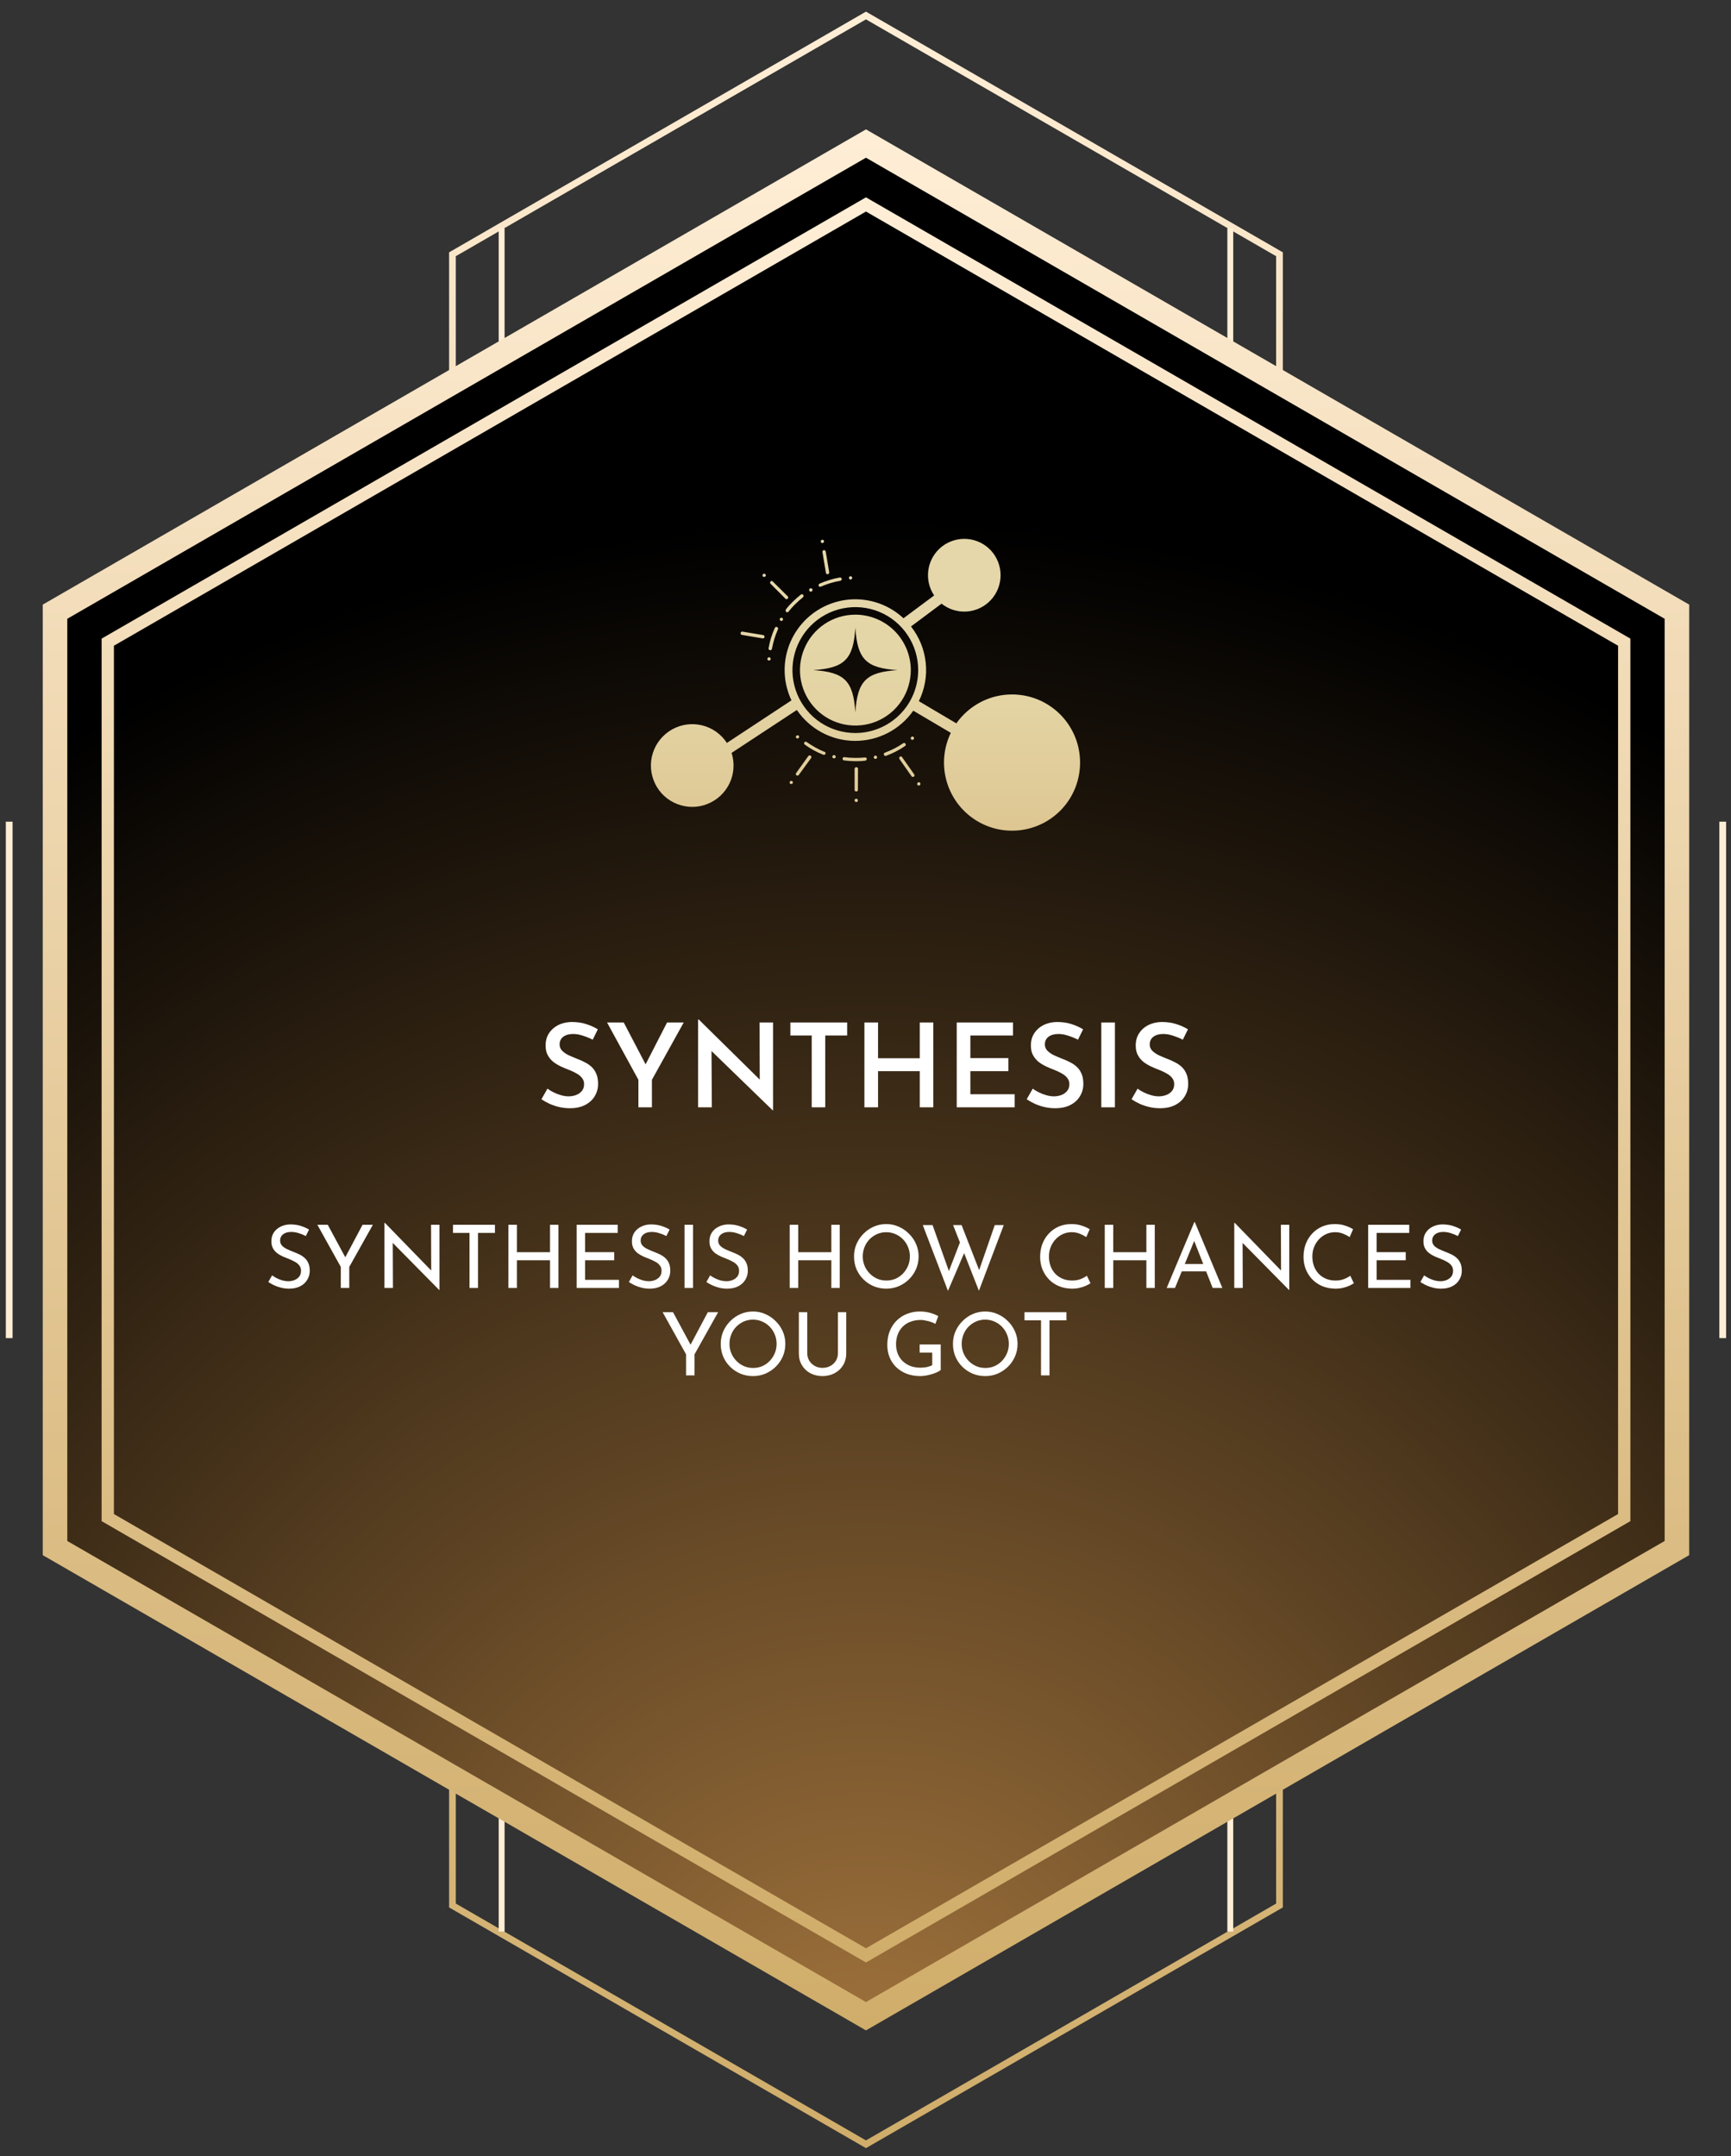 <svg width="297" height="370" viewBox="0 0 297 370" fill="none" xmlns="http://www.w3.org/2000/svg">
<rect x="0" y="0" width="297" height="370" fill="#333333" stroke="none"/>
<g clip-path="url(#clip0_385_19229)">
<path d="M219.53 326.96V43.63L148.58 2.66L77.63 43.63V326.96L148.58 367.93L219.53 326.96Z" stroke="url(#paint0_linear_385_19229)" stroke-width="1.15" stroke-miterlimit="10"/>
<path d="M211.09 331.43V39.16" stroke="url(#paint1_linear_385_19229)" stroke-width="1.01" stroke-miterlimit="10"/>
<path d="M86.07 39.16V331.43" stroke="url(#paint2_linear_385_19229)" stroke-width="1.01" stroke-miterlimit="10"/>
<path d="M287.72 265.63V104.96L148.58 24.63L9.44 104.96V265.63L148.58 345.96L287.72 265.63Z" fill="url(#paint3_radial_385_19229)" stroke="url(#paint4_linear_385_19229)" stroke-width="4.21" stroke-miterlimit="10"/>
<path d="M278.68 260.4V110.19L148.58 35.08L18.49 110.19V260.4L148.58 335.52L278.68 260.4Z" stroke="url(#paint5_linear_385_19229)" stroke-width="2.11" stroke-miterlimit="10"/>
<path d="M1.58 140.99V229.6" stroke="url(#paint6_linear_385_19229)" stroke-width="1.16" stroke-miterlimit="10"/>
<path d="M295.58 140.99V229.6" stroke="url(#paint7_linear_385_19229)" stroke-width="1.16" stroke-miterlimit="10"/>
<path d="M146.759 105.469C144.879 105.469 143.04 106.025 141.479 107.071C139.918 108.117 138.7 109.605 137.981 111.346C137.261 113.087 137.073 114.999 137.441 116.846C137.809 118.693 138.716 120.385 140.04 121.717C141.373 123.05 143.064 123.957 144.911 124.316C146.759 124.676 148.663 124.496 150.404 123.777C152.136 123.058 153.624 121.84 154.67 120.271C155.716 118.701 156.272 116.863 156.272 114.983C156.272 112.457 155.267 110.046 153.485 108.256C151.695 106.475 149.276 105.469 146.759 105.469ZM146.759 122.24C146.407 116.83 144.911 115.326 139.509 114.983C144.911 114.631 146.415 113.136 146.759 107.725C147.11 113.127 148.606 114.639 154.008 114.983C148.606 115.334 147.11 116.83 146.759 122.24Z" fill="url(#paint8_linear_385_19229)"/>
<path d="M184.862 127.61C184.159 125.174 182.688 123.025 180.661 121.505C178.634 119.976 176.174 119.159 173.632 119.159C171.76 119.159 169.913 119.609 168.254 120.475C166.595 121.341 165.164 122.592 164.086 124.12L157.653 120.311C158.659 118.268 159.076 115.98 158.83 113.708C158.593 111.436 157.719 109.286 156.305 107.496L161.552 103.581C162.778 104.562 164.331 105.044 165.9 104.93C167.469 104.815 168.932 104.112 170.003 102.96C171.074 101.808 171.67 100.296 171.678 98.726C171.687 97.157 171.098 95.637 170.036 94.476C168.973 93.316 167.51 92.605 165.949 92.482C164.38 92.359 162.827 92.825 161.593 93.798C160.359 94.771 159.541 96.176 159.296 97.729C159.051 99.282 159.402 100.868 160.277 102.175L155.013 106.09C152.954 104.161 150.281 103.017 147.47 102.854C144.658 102.682 141.871 103.508 139.591 105.175C137.319 106.842 135.692 109.253 134.998 111.991C134.303 114.729 134.589 117.623 135.799 120.173L124.716 127.479C123.735 125.967 122.215 124.888 120.466 124.463C118.717 124.03 116.878 124.284 115.309 125.166C113.739 126.049 112.563 127.487 112.015 129.204C111.467 130.92 111.598 132.775 112.366 134.402C113.135 136.028 114.5 137.303 116.175 137.957C117.851 138.619 119.714 138.619 121.381 137.949C123.057 137.287 124.413 136.012 125.182 134.386C125.95 132.759 126.073 130.896 125.525 129.187L136.722 121.823C137.826 123.45 139.313 124.782 141.046 125.706C142.778 126.629 144.707 127.12 146.677 127.128C148.638 127.136 150.576 126.67 152.325 125.771C154.065 124.872 155.569 123.556 156.697 121.946L163.138 125.747C162.034 128.027 161.699 130.61 162.189 133.102C162.68 135.595 163.963 137.851 165.851 139.551C167.739 141.243 170.126 142.281 172.651 142.493C175.176 142.706 177.702 142.101 179.851 140.752C182.001 139.404 183.652 137.393 184.551 135.023C185.45 132.645 185.556 130.046 184.862 127.61ZM154.384 122.608C152.365 124.635 149.619 125.771 146.759 125.779C144.626 125.779 142.541 125.15 140.76 123.965C138.986 122.78 137.605 121.088 136.788 119.118C135.97 117.148 135.758 114.974 136.175 112.874C136.591 110.782 137.621 108.853 139.125 107.341C140.637 105.829 142.558 104.799 144.65 104.382C146.742 103.965 148.916 104.178 150.886 104.995C152.856 105.812 154.539 107.194 155.725 108.975C156.91 110.757 157.539 112.841 157.539 114.974C157.539 117.843 156.403 120.589 154.384 122.608Z" fill="url(#paint9_linear_385_19229)"/>
<path d="M135.994 134.108C135.97 134.075 135.945 134.05 135.913 134.026C135.864 134.001 135.814 133.993 135.757 133.993C135.716 133.993 135.667 134.001 135.627 134.026C135.586 134.042 135.553 134.075 135.528 134.108C135.504 134.14 135.496 134.173 135.488 134.206C135.479 134.238 135.479 134.279 135.488 134.312C135.496 134.345 135.504 134.385 135.528 134.41C135.545 134.443 135.577 134.467 135.602 134.484C135.659 134.524 135.733 134.541 135.806 134.524C135.88 134.516 135.937 134.475 135.986 134.426C136.011 134.394 136.027 134.361 136.035 134.32C136.043 134.279 136.043 134.247 136.035 134.206C136.027 134.173 136.011 134.14 135.994 134.108Z" fill="url(#paint10_linear_385_19229)"/>
<path d="M139.101 129.678C139.052 129.637 138.995 129.612 138.929 129.612C138.888 129.612 138.839 129.629 138.798 129.645C138.758 129.661 138.725 129.694 138.692 129.727L136.6 132.645C136.559 132.71 136.543 132.783 136.551 132.857C136.559 132.931 136.6 133.004 136.665 133.045C136.723 133.086 136.796 133.094 136.87 133.086C136.943 133.07 137 133.037 137.049 132.98L139.158 130.078C139.183 130.045 139.199 130.013 139.207 129.98C139.215 129.947 139.215 129.907 139.215 129.866C139.207 129.792 139.166 129.727 139.101 129.678Z" fill="url(#paint11_linear_385_19229)"/>
<path d="M146.922 131.639C146.849 131.639 146.775 131.672 146.718 131.729C146.661 131.786 146.636 131.852 146.628 131.933V135.53C146.628 135.603 146.661 135.677 146.71 135.734C146.767 135.791 146.832 135.816 146.914 135.816C146.996 135.816 147.061 135.783 147.118 135.734C147.176 135.677 147.2 135.611 147.2 135.53L147.216 131.925C147.216 131.852 147.184 131.778 147.135 131.721C147.077 131.664 147.004 131.639 146.922 131.639Z" fill="url(#paint12_linear_385_19229)"/>
<path d="M147.053 137.091C147.004 137.058 146.947 137.042 146.898 137.05C146.857 137.05 146.824 137.058 146.791 137.074C146.759 137.091 146.726 137.107 146.701 137.14C146.677 137.164 146.652 137.197 146.644 137.23C146.628 137.262 146.628 137.303 146.628 137.336C146.628 137.393 146.644 137.45 146.677 137.491C146.71 137.54 146.751 137.573 146.808 137.598C146.857 137.622 146.914 137.622 146.971 137.614C147.028 137.606 147.077 137.573 147.118 137.532C147.159 137.491 147.184 137.442 147.192 137.385C147.2 137.328 147.192 137.271 147.176 137.222C147.135 137.164 147.102 137.123 147.053 137.091Z" fill="url(#paint13_linear_385_19229)"/>
<path d="M157.874 134.345C157.85 134.304 157.817 134.271 157.776 134.255C157.735 134.23 157.694 134.222 157.645 134.222C157.588 134.222 157.531 134.247 157.482 134.279C157.449 134.304 157.425 134.328 157.408 134.361C157.392 134.394 157.376 134.426 157.367 134.467C157.359 134.5 157.359 134.541 157.367 134.582C157.376 134.614 157.392 134.655 157.416 134.68C157.457 134.737 157.523 134.778 157.596 134.786C157.67 134.794 157.743 134.786 157.801 134.745C157.833 134.729 157.858 134.704 157.882 134.672C157.899 134.639 157.915 134.606 157.915 134.565C157.923 134.533 157.923 134.492 157.915 134.451C157.915 134.41 157.899 134.377 157.874 134.345Z" fill="url(#paint14_linear_385_19229)"/>
<path d="M154.785 129.931C154.76 129.89 154.728 129.857 154.695 129.833C154.654 129.808 154.613 129.8 154.564 129.792C154.507 129.792 154.45 129.808 154.401 129.841C154.335 129.89 154.295 129.964 154.286 130.037C154.278 130.07 154.278 130.111 154.286 130.152C154.295 130.184 154.311 130.225 154.335 130.25L156.403 133.2C156.444 133.257 156.509 133.298 156.583 133.306C156.657 133.315 156.73 133.306 156.787 133.266C156.845 133.225 156.885 133.159 156.902 133.086C156.918 133.012 156.902 132.939 156.861 132.881L154.785 129.931Z" fill="url(#paint15_linear_385_19229)"/>
<path d="M141.454 128.967L141.487 129.024C140.939 128.803 140.408 128.542 139.893 128.256C139.378 127.969 138.879 127.659 138.397 127.316C138.348 127.283 138.291 127.267 138.234 127.267C138.193 127.267 138.144 127.275 138.103 127.299C138.062 127.316 138.029 127.348 138.005 127.381C137.972 127.446 137.956 127.512 137.972 127.585C137.989 127.659 138.021 127.716 138.078 127.765C138.569 128.125 139.084 128.444 139.615 128.738C140.146 129.024 140.694 129.285 141.25 129.506C141.323 129.531 141.397 129.539 141.47 129.506C141.544 129.482 141.601 129.424 141.634 129.351C141.658 129.277 141.658 129.195 141.626 129.13C141.585 129.057 141.528 128.999 141.454 128.967Z" fill="url(#paint16_linear_385_19229)"/>
<path d="M136.657 126.654C136.714 126.694 136.788 126.719 136.853 126.711C136.927 126.703 136.992 126.67 137.041 126.621C137.09 126.564 137.115 126.498 137.115 126.425C137.107 126.359 137.074 126.294 137.033 126.237C137.008 126.212 136.976 126.196 136.943 126.188C136.91 126.18 136.878 126.171 136.837 126.171C136.796 126.171 136.755 126.18 136.722 126.196C136.69 126.212 136.657 126.229 136.624 126.261C136.575 126.319 136.551 126.392 136.551 126.474C136.559 126.539 136.592 126.605 136.657 126.654Z" fill="url(#paint17_linear_385_19229)"/>
<path d="M156.713 126.891C156.746 126.866 156.77 126.834 156.795 126.801C156.811 126.768 156.828 126.728 156.828 126.687C156.828 126.654 156.828 126.613 156.819 126.58C156.811 126.548 156.787 126.515 156.762 126.482C156.738 126.45 156.705 126.425 156.664 126.409C156.631 126.392 156.591 126.384 156.55 126.384C156.517 126.384 156.476 126.384 156.443 126.401C156.411 126.409 156.378 126.433 156.354 126.458C156.329 126.482 156.305 126.507 156.288 126.548C156.272 126.58 156.264 126.613 156.264 126.654C156.264 126.728 156.28 126.801 156.329 126.866C156.378 126.916 156.443 126.948 156.517 126.948C156.582 126.948 156.656 126.932 156.713 126.891Z" fill="url(#paint18_linear_385_19229)"/>
<path d="M150.387 129.711C150.338 129.67 150.273 129.645 150.207 129.653C150.191 129.653 150.167 129.653 150.15 129.662C150.109 129.67 150.077 129.686 150.044 129.702C150.011 129.727 149.987 129.751 149.962 129.784C149.946 129.817 149.93 129.85 149.921 129.89C149.913 129.931 149.921 129.964 149.93 130.005C149.938 130.038 149.954 130.078 149.97 130.103C149.995 130.136 150.019 130.16 150.052 130.176C150.085 130.193 150.118 130.209 150.158 130.217C150.191 130.226 150.232 130.217 150.265 130.209C150.305 130.201 150.338 130.185 150.371 130.168C150.404 130.144 150.428 130.119 150.444 130.087C150.461 130.054 150.477 130.021 150.485 129.98C150.493 129.939 150.485 129.907 150.477 129.866C150.477 129.809 150.436 129.751 150.387 129.711Z" fill="url(#paint19_linear_385_19229)"/>
<path d="M155.365 127.929C155.381 127.896 155.397 127.863 155.405 127.822C155.414 127.782 155.414 127.749 155.405 127.708C155.397 127.675 155.381 127.634 155.356 127.61C155.332 127.569 155.299 127.545 155.258 127.52C155.218 127.495 155.177 127.487 155.128 127.487C155.07 127.487 155.013 127.504 154.964 127.536C154.474 127.871 153.959 128.174 153.428 128.444C152.905 128.713 152.365 128.95 151.809 129.155C151.777 129.163 151.744 129.187 151.719 129.212C151.695 129.236 151.67 129.269 151.662 129.302C151.646 129.334 151.638 129.375 151.638 129.408C151.638 129.449 151.646 129.482 151.662 129.514C151.679 129.547 151.695 129.588 151.719 129.612C151.744 129.637 151.777 129.661 151.817 129.678C151.85 129.694 151.891 129.702 151.932 129.702C151.973 129.702 152.014 129.694 152.046 129.686C153.191 129.261 154.286 128.697 155.291 128.002C155.316 127.986 155.348 127.961 155.365 127.929Z" fill="url(#paint20_linear_385_19229)"/>
<path d="M148.622 130.029C148.59 130.005 148.557 129.989 148.524 129.98C148.492 129.972 148.451 129.964 148.41 129.972C147.887 130.021 147.356 130.054 146.824 130.046H146.653C146.064 130.046 145.468 129.997 144.887 129.915H144.855C144.797 129.915 144.748 129.931 144.699 129.956C144.65 129.98 144.618 130.021 144.593 130.07C144.568 130.119 144.56 130.177 144.568 130.226C144.577 130.283 144.593 130.332 144.626 130.373C144.675 130.43 144.74 130.471 144.814 130.479C145.418 130.553 146.031 130.602 146.636 130.61C147.249 130.626 147.854 130.602 148.459 130.52C148.532 130.503 148.598 130.471 148.647 130.414C148.696 130.356 148.72 130.283 148.72 130.209C148.712 130.168 148.704 130.136 148.688 130.103C148.68 130.078 148.655 130.046 148.622 130.029Z" fill="url(#paint21_linear_385_19229)"/>
<path d="M143.171 129.572C143.146 129.563 143.122 129.563 143.097 129.563C143.032 129.563 142.974 129.588 142.925 129.621C142.876 129.662 142.836 129.711 142.819 129.776C142.811 129.809 142.803 129.85 142.811 129.882C142.819 129.915 142.827 129.956 142.844 129.988C142.885 130.054 142.95 130.103 143.032 130.119C143.064 130.127 143.105 130.136 143.146 130.127C143.187 130.119 143.22 130.111 143.252 130.095C143.285 130.078 143.31 130.054 143.334 130.021C143.359 129.988 143.375 129.956 143.383 129.923C143.399 129.85 143.391 129.776 143.35 129.711C143.301 129.637 143.244 129.596 143.171 129.572Z" fill="url(#paint22_linear_385_19229)"/>
<path d="M141.16 94.517C141.12 94.582 141.103 94.656 141.111 94.73L141.708 98.285C141.716 98.326 141.724 98.358 141.741 98.391C141.757 98.424 141.782 98.448 141.814 98.473C141.88 98.514 141.953 98.53 142.027 98.522C142.092 98.514 142.141 98.481 142.19 98.44C142.223 98.407 142.239 98.367 142.256 98.326C142.272 98.285 142.272 98.236 142.272 98.195L141.675 94.64C141.659 94.566 141.618 94.501 141.553 94.452C141.487 94.403 141.414 94.386 141.34 94.403C141.267 94.411 141.201 94.452 141.16 94.517Z" fill="url(#paint23_linear_385_19229)"/>
<path d="M140.866 93.054C140.882 93.087 140.915 93.111 140.948 93.136C140.981 93.16 141.013 93.177 141.054 93.177C141.095 93.185 141.128 93.185 141.169 93.177C141.218 93.16 141.267 93.136 141.299 93.095C141.332 93.062 141.357 93.021 141.373 92.981C141.389 92.94 141.389 92.891 141.381 92.85C141.373 92.809 141.365 92.776 141.34 92.743C141.324 92.711 141.291 92.686 141.267 92.662C141.234 92.637 141.201 92.629 141.16 92.621C141.12 92.613 141.087 92.613 141.046 92.621C140.972 92.637 140.915 92.678 140.874 92.735C140.833 92.793 140.817 92.866 140.825 92.94C140.833 92.981 140.842 93.021 140.866 93.054Z" fill="url(#paint24_linear_385_19229)"/>
<path d="M134.744 102.707C134.769 102.739 134.802 102.764 134.834 102.78C134.867 102.797 134.908 102.813 134.949 102.813C135.022 102.813 135.096 102.78 135.153 102.731C135.202 102.674 135.235 102.601 135.235 102.527C135.235 102.453 135.202 102.38 135.153 102.323L132.595 99.781C132.57 99.756 132.538 99.732 132.505 99.715C132.472 99.699 132.431 99.691 132.399 99.691C132.358 99.691 132.325 99.699 132.292 99.715C132.26 99.732 132.227 99.748 132.202 99.781C132.153 99.83 132.129 99.903 132.129 99.969C132.129 100.042 132.153 100.108 132.202 100.157L134.744 102.707Z" fill="url(#paint25_linear_385_19229)"/>
<path d="M131.009 98.98C131.066 99.004 131.123 99.004 131.172 98.988C131.23 98.971 131.279 98.947 131.319 98.906C131.369 98.857 131.393 98.784 131.393 98.718C131.393 98.644 131.369 98.579 131.319 98.53C131.279 98.489 131.23 98.457 131.172 98.448C131.115 98.432 131.058 98.44 131.009 98.457C130.952 98.481 130.911 98.514 130.878 98.563C130.845 98.612 130.829 98.669 130.829 98.726C130.829 98.784 130.845 98.841 130.878 98.89C130.903 98.922 130.952 98.963 131.009 98.98Z" fill="url(#paint26_linear_385_19229)"/>
<path d="M127.127 108.837C127.151 108.869 127.176 108.894 127.209 108.91C127.241 108.927 127.274 108.943 127.315 108.943L130.854 109.54C130.895 109.548 130.944 109.548 130.985 109.531C131.025 109.515 131.066 109.491 131.099 109.458C131.14 109.417 131.164 109.368 131.181 109.311C131.189 109.237 131.172 109.155 131.123 109.09C131.099 109.057 131.074 109.033 131.042 109.008C131.009 108.992 130.976 108.976 130.935 108.967L127.388 108.379C127.315 108.371 127.241 108.387 127.184 108.428C127.127 108.469 127.086 108.534 127.07 108.608C127.061 108.641 127.061 108.681 127.07 108.722C127.094 108.771 127.102 108.804 127.127 108.837Z" fill="url(#paint27_linear_385_19229)"/>
<path d="M145.95 99.446C146.023 99.438 146.08 99.405 146.13 99.356C146.187 99.299 146.219 99.225 146.219 99.143C146.211 99.07 146.179 98.996 146.121 98.939C146.064 98.89 145.991 98.865 145.917 98.874C145.843 98.882 145.778 98.915 145.729 98.972C145.68 99.029 145.655 99.103 145.664 99.176C145.672 99.25 145.705 99.323 145.754 99.372C145.811 99.421 145.876 99.446 145.95 99.446Z" fill="url(#paint28_linear_385_19229)"/>
<path d="M134.793 104.709C134.793 104.75 134.793 104.783 134.809 104.824C134.809 104.856 134.817 104.897 134.834 104.93C134.85 104.962 134.875 104.987 134.899 105.012C134.956 105.052 135.03 105.069 135.104 105.061C135.177 105.052 135.242 105.012 135.283 104.962C135.61 104.546 135.962 104.145 136.338 103.769C136.379 103.728 136.419 103.696 136.46 103.655C136.877 103.238 137.318 102.846 137.784 102.478V102.453C137.833 102.404 137.866 102.339 137.874 102.265C137.882 102.192 137.858 102.126 137.809 102.069C137.784 102.037 137.76 102.012 137.727 101.996C137.694 101.979 137.662 101.963 137.621 101.963C137.547 101.955 137.466 101.979 137.408 102.028C136.926 102.404 136.468 102.813 136.035 103.238C135.594 103.663 135.185 104.112 134.817 104.603C134.809 104.636 134.801 104.668 134.793 104.709Z" fill="url(#paint29_linear_385_19229)"/>
<path d="M140.531 100.614C140.564 100.639 140.596 100.655 140.629 100.671C140.695 100.696 140.76 100.696 140.817 100.671C141.357 100.434 141.904 100.23 142.468 100.058C143.032 99.887 143.612 99.748 144.193 99.65C144.25 99.633 144.299 99.609 144.34 99.568C144.372 99.535 144.397 99.495 144.413 99.454C144.43 99.413 144.43 99.364 144.421 99.323C144.405 99.249 144.364 99.184 144.299 99.143C144.233 99.102 144.16 99.078 144.086 99.094C143.49 99.2 142.893 99.339 142.313 99.519C141.732 99.691 141.169 99.903 140.621 100.148C140.547 100.181 140.498 100.238 140.466 100.312C140.441 100.385 140.441 100.467 140.466 100.532C140.482 100.549 140.507 100.581 140.531 100.614Z" fill="url(#paint30_linear_385_19229)"/>
<path d="M138.872 101.382C138.888 101.415 138.913 101.44 138.945 101.464C138.978 101.489 139.011 101.505 139.044 101.513C139.076 101.521 139.117 101.521 139.158 101.521C139.199 101.513 139.232 101.505 139.264 101.481C139.289 101.472 139.305 101.456 139.33 101.432C139.37 101.382 139.395 101.325 139.403 101.26C139.411 101.194 139.395 101.137 139.37 101.08C139.354 101.047 139.33 101.023 139.297 100.998C139.264 100.974 139.232 100.957 139.199 100.949C139.125 100.933 139.044 100.941 138.97 100.982C138.937 100.998 138.913 101.023 138.888 101.056C138.864 101.088 138.847 101.121 138.839 101.154C138.831 101.186 138.831 101.227 138.831 101.268C138.839 101.317 138.847 101.35 138.872 101.382Z" fill="url(#paint31_linear_385_19229)"/>
<path d="M131.745 113.258C131.769 113.283 131.794 113.307 131.827 113.323C131.859 113.34 131.892 113.348 131.933 113.348C131.974 113.348 132.015 113.348 132.047 113.332C132.088 113.315 132.121 113.291 132.145 113.266C132.194 113.217 132.227 113.152 132.235 113.078C132.235 113.005 132.211 112.931 132.162 112.874C132.113 112.817 132.039 112.784 131.965 112.776C131.892 112.776 131.818 112.8 131.761 112.849C131.704 112.898 131.671 112.972 131.663 113.046C131.663 113.086 131.663 113.119 131.679 113.16C131.696 113.201 131.72 113.234 131.745 113.258Z" fill="url(#paint32_linear_385_19229)"/>
<path d="M132.104 111.566C132.154 111.574 132.203 111.574 132.243 111.558C132.292 111.542 132.333 111.517 132.366 111.484C132.407 111.444 132.44 111.394 132.448 111.337C132.66 110.177 133.004 109.049 133.486 107.97C133.502 107.937 133.51 107.905 133.51 107.864C133.51 107.823 133.502 107.79 133.486 107.757C133.478 107.717 133.453 107.684 133.429 107.659C133.404 107.635 133.371 107.61 133.33 107.594C133.257 107.561 133.183 107.561 133.11 107.586C133.036 107.61 132.979 107.668 132.946 107.733C132.693 108.289 132.48 108.869 132.292 109.449C132.121 110.03 131.974 110.626 131.867 111.231C131.851 111.305 131.867 111.386 131.916 111.444C131.957 111.509 132.023 111.55 132.104 111.566Z" fill="url(#paint33_linear_385_19229)"/>
<path d="M134.213 106.025C134.181 106.009 134.148 105.992 134.115 105.984C134.083 105.976 134.042 105.976 134.009 105.984C133.976 105.992 133.944 106.009 133.911 106.033C133.878 106.058 133.854 106.082 133.837 106.115C133.813 106.148 133.797 106.18 133.788 106.221C133.78 106.262 133.78 106.295 133.788 106.336C133.805 106.385 133.829 106.426 133.862 106.466C133.895 106.499 133.944 106.524 133.993 106.54C134.042 106.556 134.091 106.548 134.14 106.54C134.189 106.524 134.23 106.499 134.271 106.466C134.287 106.458 134.295 106.442 134.303 106.417C134.32 106.385 134.336 106.352 134.344 106.319C134.352 106.287 134.352 106.246 134.344 106.213C134.336 106.18 134.32 106.139 134.295 106.115C134.271 106.074 134.246 106.05 134.213 106.025Z" fill="url(#paint34_linear_385_19229)"/>
<path d="M101.695 178.4C101.175 178.133 100.621 177.907 100.035 177.72C99.448 177.52 98.888 177.42 98.355 177.42C97.635 177.42 97.061 177.58 96.635 177.9C96.221 178.22 96.015 178.66 96.015 179.22C96.015 179.62 96.155 179.973 96.435 180.28C96.728 180.573 97.101 180.833 97.555 181.06C98.021 181.273 98.508 181.48 99.015 181.68C99.455 181.84 99.888 182.033 100.315 182.26C100.755 182.473 101.148 182.74 101.495 183.06C101.841 183.38 102.115 183.78 102.315 184.26C102.515 184.727 102.615 185.307 102.615 186C102.615 186.76 102.421 187.46 102.035 188.1C101.661 188.727 101.115 189.227 100.395 189.6C99.675 189.973 98.801 190.16 97.775 190.16C97.161 190.16 96.561 190.093 95.975 189.96C95.401 189.827 94.855 189.647 94.335 189.42C93.815 189.18 93.335 188.913 92.895 188.62L93.935 186.8C94.255 187.04 94.621 187.26 95.035 187.46C95.448 187.66 95.875 187.82 96.315 187.94C96.755 188.06 97.168 188.12 97.555 188.12C97.968 188.12 98.375 188.053 98.775 187.92C99.188 187.773 99.528 187.547 99.795 187.24C100.075 186.933 100.215 186.527 100.215 186.02C100.215 185.607 100.095 185.253 99.855 184.96C99.628 184.667 99.321 184.413 98.935 184.2C98.548 183.973 98.128 183.773 97.675 183.6C97.221 183.427 96.761 183.233 96.295 183.02C95.828 182.807 95.388 182.547 94.975 182.24C94.575 181.92 94.248 181.533 93.995 181.08C93.741 180.627 93.615 180.067 93.615 179.4C93.615 178.6 93.801 177.907 94.175 177.32C94.548 176.733 95.061 176.267 95.715 175.92C96.381 175.573 97.148 175.387 98.015 175.36C99.041 175.36 99.915 175.487 100.635 175.74C101.368 175.98 102.015 176.273 102.575 176.62L101.695 178.4ZM109.535 185.28L104.155 175.44H107.015L111.115 183.28L110.415 183.32L114.455 175.44H117.315L111.855 185.28V190H109.535V185.28ZM132.577 190.52L121.397 179.68L122.077 179.96L122.137 190H119.777V174.94H119.897L130.897 185.78L130.357 185.62L130.317 175.44H132.637V190.52H132.577ZM135.612 175.44H145.352V177.68H141.592V190H139.272V177.68H135.612V175.44ZM160.133 175.44V190H157.813V183.8H150.653V190H148.313V175.44H150.653V181.58H157.813V175.44H160.133ZM164.152 175.44H173.812V177.68H166.492V181.56H173.012V183.8H166.492V187.76H174.092V190H164.152V175.44ZM184.956 178.4C184.436 178.133 183.883 177.907 183.296 177.72C182.71 177.52 182.15 177.42 181.616 177.42C180.896 177.42 180.323 177.58 179.896 177.9C179.483 178.22 179.276 178.66 179.276 179.22C179.276 179.62 179.416 179.973 179.696 180.28C179.99 180.573 180.363 180.833 180.816 181.06C181.283 181.273 181.77 181.48 182.276 181.68C182.716 181.84 183.15 182.033 183.576 182.26C184.016 182.473 184.41 182.74 184.756 183.06C185.103 183.38 185.376 183.78 185.576 184.26C185.776 184.727 185.876 185.307 185.876 186C185.876 186.76 185.683 187.46 185.296 188.1C184.923 188.727 184.376 189.227 183.656 189.6C182.936 189.973 182.063 190.16 181.036 190.16C180.423 190.16 179.823 190.093 179.236 189.96C178.663 189.827 178.116 189.647 177.596 189.42C177.076 189.18 176.596 188.913 176.156 188.62L177.196 186.8C177.516 187.04 177.883 187.26 178.296 187.46C178.71 187.66 179.136 187.82 179.576 187.94C180.016 188.06 180.43 188.12 180.816 188.12C181.23 188.12 181.636 188.053 182.036 187.92C182.45 187.773 182.79 187.547 183.056 187.24C183.336 186.933 183.476 186.527 183.476 186.02C183.476 185.607 183.356 185.253 183.116 184.96C182.89 184.667 182.583 184.413 182.196 184.2C181.81 183.973 181.39 183.773 180.936 183.6C180.483 183.427 180.023 183.233 179.556 183.02C179.09 182.807 178.65 182.547 178.236 182.24C177.836 181.92 177.51 181.533 177.256 181.08C177.003 180.627 176.876 180.067 176.876 179.4C176.876 178.6 177.063 177.907 177.436 177.32C177.81 176.733 178.323 176.267 178.976 175.92C179.643 175.573 180.41 175.387 181.276 175.36C182.303 175.36 183.176 175.487 183.896 175.74C184.63 175.98 185.276 176.273 185.836 176.62L184.956 178.4ZM188.957 175.44H191.297V190H188.957V175.44ZM202.945 178.4C202.425 178.133 201.871 177.907 201.285 177.72C200.698 177.52 200.138 177.42 199.605 177.42C198.885 177.42 198.311 177.58 197.885 177.9C197.471 178.22 197.265 178.66 197.265 179.22C197.265 179.62 197.405 179.973 197.685 180.28C197.978 180.573 198.351 180.833 198.805 181.06C199.271 181.273 199.758 181.48 200.265 181.68C200.705 181.84 201.138 182.033 201.565 182.26C202.005 182.473 202.398 182.74 202.745 183.06C203.091 183.38 203.365 183.78 203.565 184.26C203.765 184.727 203.865 185.307 203.865 186C203.865 186.76 203.671 187.46 203.285 188.1C202.911 188.727 202.365 189.227 201.645 189.6C200.925 189.973 200.051 190.16 199.025 190.16C198.411 190.16 197.811 190.093 197.225 189.96C196.651 189.827 196.105 189.647 195.585 189.42C195.065 189.18 194.585 188.913 194.145 188.62L195.185 186.8C195.505 187.04 195.871 187.26 196.285 187.46C196.698 187.66 197.125 187.82 197.565 187.94C198.005 188.06 198.418 188.12 198.805 188.12C199.218 188.12 199.625 188.053 200.025 187.92C200.438 187.773 200.778 187.547 201.045 187.24C201.325 186.933 201.465 186.527 201.465 186.02C201.465 185.607 201.345 185.253 201.105 184.96C200.878 184.667 200.571 184.413 200.185 184.2C199.798 183.973 199.378 183.773 198.925 183.6C198.471 183.427 198.011 183.233 197.545 183.02C197.078 182.807 196.638 182.547 196.225 182.24C195.825 181.92 195.498 181.533 195.245 181.08C194.991 180.627 194.865 180.067 194.865 179.4C194.865 178.6 195.051 177.907 195.425 177.32C195.798 176.733 196.311 176.267 196.965 175.92C197.631 175.573 198.398 175.387 199.265 175.36C200.291 175.36 201.165 175.487 201.885 175.74C202.618 175.98 203.265 176.273 203.825 176.62L202.945 178.4Z" fill="white"/>
<path d="M52.472 212.09C52.102 211.9 51.697 211.735 51.257 211.595C50.817 211.455 50.387 211.385 49.967 211.385C49.387 211.385 48.922 211.52 48.572 211.79C48.232 212.06 48.062 212.42 48.062 212.87C48.062 213.21 48.172 213.5 48.392 213.74C48.612 213.97 48.902 214.17 49.262 214.34C49.622 214.51 49.997 214.67 50.387 214.82C50.727 214.95 51.062 215.095 51.392 215.255C51.722 215.415 52.017 215.615 52.277 215.855C52.547 216.095 52.757 216.39 52.907 216.74C53.067 217.09 53.147 217.525 53.147 218.045C53.147 218.615 53.002 219.135 52.712 219.605C52.432 220.075 52.027 220.445 51.497 220.715C50.967 220.985 50.337 221.12 49.607 221.12C49.127 221.12 48.667 221.065 48.227 220.955C47.797 220.845 47.397 220.705 47.027 220.535C46.657 220.355 46.327 220.17 46.037 219.98L46.682 218.84C46.922 219.01 47.197 219.175 47.507 219.335C47.817 219.485 48.142 219.61 48.482 219.71C48.822 219.8 49.152 219.845 49.472 219.845C49.812 219.845 50.147 219.785 50.477 219.665C50.817 219.535 51.097 219.34 51.317 219.08C51.537 218.82 51.647 218.475 51.647 218.045C51.647 217.675 51.547 217.37 51.347 217.13C51.157 216.88 50.902 216.67 50.582 216.5C50.262 216.32 49.922 216.16 49.562 216.02C49.222 215.89 48.877 215.75 48.527 215.6C48.177 215.44 47.852 215.25 47.552 215.03C47.252 214.8 47.012 214.52 46.832 214.19C46.652 213.86 46.562 213.46 46.562 212.99C46.562 212.42 46.697 211.925 46.967 211.505C47.247 211.075 47.627 210.74 48.107 210.5C48.587 210.25 49.137 210.115 49.757 210.095C50.457 210.095 51.072 210.18 51.602 210.35C52.142 210.52 52.617 210.73 53.027 210.98L52.472 212.09ZM58.472 217.385L54.452 210.155H56.237L59.462 216.14L59.012 216.17L62.207 210.155H63.977L59.927 217.385V221H58.472V217.385ZM75.353 221.345L66.968 212.84L67.388 212.945L67.418 221H65.963V209.825H66.038L74.333 218.36L73.988 218.285L73.958 210.155H75.398V221.345H75.353ZM77.722 210.155H84.922V211.55H82.012V221H80.557V211.55H77.722V210.155ZM95.813 210.155V221H94.373V216.245H88.688V221H87.233V210.155H88.688V214.865H94.373V210.155H95.813ZM98.937 210.155H105.987V211.55H100.392V214.85H105.387V216.245H100.392V219.605H106.197V221H98.937V210.155ZM114.332 212.09C113.962 211.9 113.557 211.735 113.117 211.595C112.677 211.455 112.247 211.385 111.827 211.385C111.247 211.385 110.782 211.52 110.432 211.79C110.092 212.06 109.922 212.42 109.922 212.87C109.922 213.21 110.032 213.5 110.252 213.74C110.472 213.97 110.762 214.17 111.122 214.34C111.482 214.51 111.857 214.67 112.247 214.82C112.587 214.95 112.922 215.095 113.252 215.255C113.582 215.415 113.877 215.615 114.137 215.855C114.407 216.095 114.617 216.39 114.767 216.74C114.927 217.09 115.007 217.525 115.007 218.045C115.007 218.615 114.862 219.135 114.572 219.605C114.292 220.075 113.887 220.445 113.357 220.715C112.827 220.985 112.197 221.12 111.467 221.12C110.987 221.12 110.527 221.065 110.087 220.955C109.657 220.845 109.257 220.705 108.887 220.535C108.517 220.355 108.187 220.17 107.897 219.98L108.542 218.84C108.782 219.01 109.057 219.175 109.367 219.335C109.677 219.485 110.002 219.61 110.342 219.71C110.682 219.8 111.012 219.845 111.332 219.845C111.672 219.845 112.007 219.785 112.337 219.665C112.677 219.535 112.957 219.34 113.177 219.08C113.397 218.82 113.507 218.475 113.507 218.045C113.507 217.675 113.407 217.37 113.207 217.13C113.017 216.88 112.762 216.67 112.442 216.5C112.122 216.32 111.782 216.16 111.422 216.02C111.082 215.89 110.737 215.75 110.387 215.6C110.037 215.44 109.712 215.25 109.412 215.03C109.112 214.8 108.872 214.52 108.692 214.19C108.512 213.86 108.422 213.46 108.422 212.99C108.422 212.42 108.557 211.925 108.827 211.505C109.107 211.075 109.487 210.74 109.967 210.5C110.447 210.25 110.997 210.115 111.617 210.095C112.317 210.095 112.932 210.18 113.462 210.35C114.002 210.52 114.477 210.73 114.887 210.98L114.332 212.09ZM117.453 210.155H118.908V221H117.453V210.155ZM127.633 212.09C127.263 211.9 126.858 211.735 126.418 211.595C125.978 211.455 125.548 211.385 125.128 211.385C124.548 211.385 124.083 211.52 123.733 211.79C123.393 212.06 123.223 212.42 123.223 212.87C123.223 213.21 123.333 213.5 123.553 213.74C123.773 213.97 124.063 214.17 124.423 214.34C124.783 214.51 125.158 214.67 125.548 214.82C125.888 214.95 126.223 215.095 126.553 215.255C126.883 215.415 127.178 215.615 127.438 215.855C127.708 216.095 127.918 216.39 128.068 216.74C128.228 217.09 128.308 217.525 128.308 218.045C128.308 218.615 128.163 219.135 127.873 219.605C127.593 220.075 127.188 220.445 126.658 220.715C126.128 220.985 125.498 221.12 124.768 221.12C124.288 221.12 123.828 221.065 123.388 220.955C122.958 220.845 122.558 220.705 122.188 220.535C121.818 220.355 121.488 220.17 121.198 219.98L121.843 218.84C122.083 219.01 122.358 219.175 122.668 219.335C122.978 219.485 123.303 219.61 123.643 219.71C123.983 219.8 124.313 219.845 124.633 219.845C124.973 219.845 125.308 219.785 125.638 219.665C125.978 219.535 126.258 219.34 126.478 219.08C126.698 218.82 126.808 218.475 126.808 218.045C126.808 217.675 126.708 217.37 126.508 217.13C126.318 216.88 126.063 216.67 125.743 216.5C125.423 216.32 125.083 216.16 124.723 216.02C124.383 215.89 124.038 215.75 123.688 215.6C123.338 215.44 123.013 215.25 122.713 215.03C122.413 214.8 122.173 214.52 121.993 214.19C121.813 213.86 121.723 213.46 121.723 212.99C121.723 212.42 121.858 211.925 122.128 211.505C122.408 211.075 122.788 210.74 123.268 210.5C123.748 210.25 124.298 210.115 124.918 210.095C125.618 210.095 126.233 210.18 126.763 210.35C127.303 210.52 127.778 210.73 128.188 210.98L127.633 212.09ZM144.079 210.155V221H142.639V216.245H136.954V221H135.499V210.155H136.954V214.865H142.639V210.155H144.079ZM146.529 215.585C146.529 214.835 146.669 214.13 146.949 213.47C147.239 212.8 147.639 212.21 148.149 211.7C148.659 211.18 149.244 210.775 149.904 210.485C150.574 210.185 151.294 210.035 152.064 210.035C152.824 210.035 153.534 210.185 154.194 210.485C154.864 210.775 155.454 211.18 155.964 211.7C156.484 212.21 156.889 212.8 157.179 213.47C157.469 214.13 157.614 214.835 157.614 215.585C157.614 216.355 157.469 217.075 157.179 217.745C156.889 218.415 156.484 219.005 155.964 219.515C155.454 220.015 154.864 220.41 154.194 220.7C153.534 220.98 152.824 221.12 152.064 221.12C151.294 221.12 150.574 220.98 149.904 220.7C149.244 220.42 148.659 220.03 148.149 219.53C147.639 219.03 147.239 218.445 146.949 217.775C146.669 217.105 146.529 216.375 146.529 215.585ZM148.029 215.6C148.029 216.17 148.134 216.705 148.344 217.205C148.554 217.695 148.844 218.13 149.214 218.51C149.584 218.89 150.014 219.19 150.504 219.41C150.994 219.62 151.524 219.725 152.094 219.725C152.654 219.725 153.179 219.62 153.669 219.41C154.159 219.19 154.584 218.89 154.944 218.51C155.304 218.13 155.589 217.695 155.799 217.205C156.009 216.705 156.114 216.165 156.114 215.585C156.114 215.015 156.009 214.48 155.799 213.98C155.589 213.47 155.299 213.025 154.929 212.645C154.559 212.265 154.129 211.97 153.639 211.76C153.149 211.54 152.624 211.43 152.064 211.43C151.494 211.43 150.964 211.54 150.474 211.76C149.984 211.98 149.554 212.28 149.184 212.66C148.814 213.04 148.529 213.485 148.329 213.995C148.129 214.495 148.029 215.03 148.029 215.6ZM158.329 210.215H160.009L162.949 218.495L162.694 218.39L164.839 212.84L165.514 214.805L162.649 221.495L158.329 210.215ZM163.534 210.215H164.989L168.169 218.375L167.869 218.315L170.674 210.215H172.219L167.959 221.48L163.534 210.215ZM187.102 220.19C186.922 220.31 186.677 220.445 186.367 220.595C186.057 220.745 185.692 220.87 185.272 220.97C184.862 221.07 184.412 221.12 183.922 221.12C183.082 221.11 182.322 220.96 181.642 220.67C180.972 220.38 180.402 219.985 179.932 219.485C179.462 218.985 179.097 218.41 178.837 217.76C178.587 217.1 178.462 216.4 178.462 215.66C178.462 214.85 178.592 214.105 178.852 213.425C179.122 212.735 179.497 212.14 179.977 211.64C180.457 211.13 181.022 210.735 181.672 210.455C182.332 210.175 183.052 210.035 183.832 210.035C184.482 210.035 185.072 210.125 185.602 210.305C186.132 210.475 186.587 210.68 186.967 210.92L186.382 212.27C186.082 212.07 185.717 211.88 185.287 211.7C184.867 211.52 184.397 211.43 183.877 211.43C183.347 211.43 182.847 211.535 182.377 211.745C181.907 211.955 181.492 212.25 181.132 212.63C180.772 213.01 180.487 213.455 180.277 213.965C180.077 214.465 179.977 215.005 179.977 215.585C179.977 216.175 180.067 216.725 180.247 217.235C180.437 217.735 180.702 218.17 181.042 218.54C181.392 218.91 181.812 219.2 182.302 219.41C182.792 219.62 183.342 219.725 183.952 219.725C184.502 219.725 184.992 219.64 185.422 219.47C185.852 219.3 186.207 219.11 186.487 218.9L187.102 220.19ZM198.132 210.155V221H196.692V216.245H191.007V221H189.552V210.155H191.007V214.865H196.692V210.155H198.132ZM200.176 221L204.916 209.705H205.006L209.731 221H208.066L204.526 211.985L205.561 211.31L201.601 221H200.176ZM202.951 216.89H206.986L207.466 218.15H202.531L202.951 216.89ZM221.164 221.345L212.779 212.84L213.199 212.945L213.229 221H211.774V209.825H211.849L220.144 218.36L219.799 218.285L219.769 210.155H221.209V221.345H221.164ZM232.293 220.19C232.113 220.31 231.868 220.445 231.558 220.595C231.248 220.745 230.883 220.87 230.463 220.97C230.053 221.07 229.603 221.12 229.113 221.12C228.273 221.11 227.513 220.96 226.833 220.67C226.163 220.38 225.593 219.985 225.123 219.485C224.653 218.985 224.288 218.41 224.028 217.76C223.778 217.1 223.653 216.4 223.653 215.66C223.653 214.85 223.783 214.105 224.043 213.425C224.313 212.735 224.688 212.14 225.168 211.64C225.648 211.13 226.213 210.735 226.863 210.455C227.523 210.175 228.243 210.035 229.023 210.035C229.673 210.035 230.263 210.125 230.793 210.305C231.323 210.475 231.778 210.68 232.158 210.92L231.573 212.27C231.273 212.07 230.908 211.88 230.478 211.7C230.058 211.52 229.588 211.43 229.068 211.43C228.538 211.43 228.038 211.535 227.568 211.745C227.098 211.955 226.683 212.25 226.323 212.63C225.963 213.01 225.678 213.455 225.468 213.965C225.268 214.465 225.168 215.005 225.168 215.585C225.168 216.175 225.258 216.725 225.438 217.235C225.628 217.735 225.893 218.17 226.233 218.54C226.583 218.91 227.003 219.2 227.493 219.41C227.983 219.62 228.533 219.725 229.143 219.725C229.693 219.725 230.183 219.64 230.613 219.47C231.043 219.3 231.398 219.11 231.678 218.9L232.293 220.19ZM234.743 210.155H241.793V211.55H236.198V214.85H241.193V216.245H236.198V219.605H242.003V221H234.743V210.155ZM250.138 212.09C249.768 211.9 249.363 211.735 248.923 211.595C248.483 211.455 248.053 211.385 247.633 211.385C247.053 211.385 246.588 211.52 246.238 211.79C245.898 212.06 245.728 212.42 245.728 212.87C245.728 213.21 245.838 213.5 246.058 213.74C246.278 213.97 246.568 214.17 246.928 214.34C247.288 214.51 247.663 214.67 248.053 214.82C248.393 214.95 248.728 215.095 249.058 215.255C249.388 215.415 249.683 215.615 249.943 215.855C250.213 216.095 250.423 216.39 250.573 216.74C250.733 217.09 250.813 217.525 250.813 218.045C250.813 218.615 250.668 219.135 250.378 219.605C250.098 220.075 249.693 220.445 249.163 220.715C248.633 220.985 248.003 221.12 247.273 221.12C246.793 221.12 246.333 221.065 245.893 220.955C245.463 220.845 245.063 220.705 244.693 220.535C244.323 220.355 243.993 220.17 243.703 219.98L244.348 218.84C244.588 219.01 244.863 219.175 245.173 219.335C245.483 219.485 245.808 219.61 246.148 219.71C246.488 219.8 246.818 219.845 247.138 219.845C247.478 219.845 247.813 219.785 248.143 219.665C248.483 219.535 248.763 219.34 248.983 219.08C249.203 218.82 249.313 218.475 249.313 218.045C249.313 217.675 249.213 217.37 249.013 217.13C248.823 216.88 248.568 216.67 248.248 216.5C247.928 216.32 247.588 216.16 247.228 216.02C246.888 215.89 246.543 215.75 246.193 215.6C245.843 215.44 245.518 215.25 245.218 215.03C244.918 214.8 244.678 214.52 244.498 214.19C244.318 213.86 244.228 213.46 244.228 212.99C244.228 212.42 244.363 211.925 244.633 211.505C244.913 211.075 245.293 210.74 245.773 210.5C246.253 210.25 246.803 210.115 247.423 210.095C248.123 210.095 248.738 210.18 249.268 210.35C249.808 210.52 250.283 210.73 250.693 210.98L250.138 212.09ZM117.711 232.385L113.691 225.155H115.476L118.701 231.14L118.251 231.17L121.446 225.155H123.216L119.166 232.385V236H117.711V232.385ZM123.662 230.585C123.662 229.835 123.802 229.13 124.082 228.47C124.372 227.8 124.772 227.21 125.282 226.7C125.792 226.18 126.377 225.775 127.037 225.485C127.707 225.185 128.427 225.035 129.197 225.035C129.957 225.035 130.667 225.185 131.327 225.485C131.997 225.775 132.587 226.18 133.097 226.7C133.617 227.21 134.022 227.8 134.312 228.47C134.602 229.13 134.747 229.835 134.747 230.585C134.747 231.355 134.602 232.075 134.312 232.745C134.022 233.415 133.617 234.005 133.097 234.515C132.587 235.015 131.997 235.41 131.327 235.7C130.667 235.98 129.957 236.12 129.197 236.12C128.427 236.12 127.707 235.98 127.037 235.7C126.377 235.42 125.792 235.03 125.282 234.53C124.772 234.03 124.372 233.445 124.082 232.775C123.802 232.105 123.662 231.375 123.662 230.585ZM125.162 230.6C125.162 231.17 125.267 231.705 125.477 232.205C125.687 232.695 125.977 233.13 126.347 233.51C126.717 233.89 127.147 234.19 127.637 234.41C128.127 234.62 128.657 234.725 129.227 234.725C129.787 234.725 130.312 234.62 130.802 234.41C131.292 234.19 131.717 233.89 132.077 233.51C132.437 233.13 132.722 232.695 132.932 232.205C133.142 231.705 133.247 231.165 133.247 230.585C133.247 230.015 133.142 229.48 132.932 228.98C132.722 228.47 132.432 228.025 132.062 227.645C131.692 227.265 131.262 226.97 130.772 226.76C130.282 226.54 129.757 226.43 129.197 226.43C128.627 226.43 128.097 226.54 127.607 226.76C127.117 226.98 126.687 227.28 126.317 227.66C125.947 228.04 125.662 228.485 125.462 228.995C125.262 229.495 125.162 230.03 125.162 230.6ZM138.504 232.16C138.504 232.65 138.619 233.09 138.849 233.48C139.089 233.86 139.404 234.16 139.794 234.38C140.184 234.6 140.624 234.71 141.114 234.71C141.624 234.71 142.079 234.6 142.479 234.38C142.879 234.16 143.194 233.86 143.424 233.48C143.654 233.09 143.769 232.65 143.769 232.16V225.155H145.194V232.205C145.194 232.995 145.009 233.685 144.639 234.275C144.279 234.865 143.789 235.32 143.169 235.64C142.559 235.96 141.874 236.12 141.114 236.12C140.354 236.12 139.669 235.96 139.059 235.64C138.449 235.32 137.964 234.865 137.604 234.275C137.244 233.685 137.064 232.995 137.064 232.205V225.155H138.504V232.16ZM161.406 235.07C161.256 235.2 161.046 235.33 160.776 235.46C160.506 235.58 160.206 235.69 159.876 235.79C159.556 235.89 159.221 235.97 158.871 236.03C158.531 236.09 158.211 236.12 157.911 236.12C157.041 236.12 156.256 235.985 155.556 235.715C154.866 235.445 154.271 235.07 153.771 234.59C153.281 234.11 152.901 233.545 152.631 232.895C152.371 232.245 152.241 231.54 152.241 230.78C152.241 229.88 152.386 229.075 152.676 228.365C152.976 227.645 153.381 227.04 153.891 226.55C154.411 226.05 155.006 225.675 155.676 225.425C156.346 225.165 157.056 225.035 157.806 225.035C158.436 225.035 159.021 225.11 159.561 225.26C160.101 225.41 160.576 225.6 160.986 225.83L160.491 227.165C160.291 227.045 160.041 226.935 159.741 226.835C159.451 226.735 159.151 226.655 158.841 226.595C158.531 226.525 158.241 226.49 157.971 226.49C157.331 226.49 156.751 226.59 156.231 226.79C155.711 226.98 155.266 227.26 154.896 227.63C154.526 227.99 154.241 228.43 154.041 228.95C153.841 229.46 153.741 230.035 153.741 230.675C153.741 231.265 153.841 231.805 154.041 232.295C154.241 232.785 154.526 233.21 154.896 233.57C155.266 233.92 155.706 234.195 156.216 234.395C156.736 234.585 157.306 234.68 157.926 234.68C158.296 234.68 158.661 234.645 159.021 234.575C159.381 234.495 159.691 234.385 159.951 234.245V232.085H157.791V230.69H161.406V235.07ZM163.506 230.585C163.506 229.835 163.646 229.13 163.926 228.47C164.216 227.8 164.616 227.21 165.126 226.7C165.636 226.18 166.221 225.775 166.881 225.485C167.551 225.185 168.271 225.035 169.041 225.035C169.801 225.035 170.511 225.185 171.171 225.485C171.841 225.775 172.431 226.18 172.941 226.7C173.461 227.21 173.866 227.8 174.156 228.47C174.446 229.13 174.591 229.835 174.591 230.585C174.591 231.355 174.446 232.075 174.156 232.745C173.866 233.415 173.461 234.005 172.941 234.515C172.431 235.015 171.841 235.41 171.171 235.7C170.511 235.98 169.801 236.12 169.041 236.12C168.271 236.12 167.551 235.98 166.881 235.7C166.221 235.42 165.636 235.03 165.126 234.53C164.616 234.03 164.216 233.445 163.926 232.775C163.646 232.105 163.506 231.375 163.506 230.585ZM165.006 230.6C165.006 231.17 165.111 231.705 165.321 232.205C165.531 232.695 165.821 233.13 166.191 233.51C166.561 233.89 166.991 234.19 167.481 234.41C167.971 234.62 168.501 234.725 169.071 234.725C169.631 234.725 170.156 234.62 170.646 234.41C171.136 234.19 171.561 233.89 171.921 233.51C172.281 233.13 172.566 232.695 172.776 232.205C172.986 231.705 173.091 231.165 173.091 230.585C173.091 230.015 172.986 229.48 172.776 228.98C172.566 228.47 172.276 228.025 171.906 227.645C171.536 227.265 171.106 226.97 170.616 226.76C170.126 226.54 169.601 226.43 169.041 226.43C168.471 226.43 167.941 226.54 167.451 226.76C166.961 226.98 166.531 227.28 166.161 227.66C165.791 228.04 165.506 228.485 165.306 228.995C165.106 229.495 165.006 230.03 165.006 230.6ZM175.779 225.155H182.979V226.55H180.069V236H178.614V226.55H175.779V225.155Z" fill="white"/>
</g>
<defs>
<linearGradient id="paint0_linear_385_19229" x1="148.58" y1="2" x2="148.58" y2="368.59" gradientUnits="userSpaceOnUse">
<stop stop-color="#FFEED6"/>
<stop offset="0.65" stop-color="#DFC28D"/>
<stop offset="1" stop-color="#D0AD6A"/>
</linearGradient>
<linearGradient id="paint1_linear_385_19229" x1="-nan" y1="-nan" x2="-nan" y2="-nan" gradientUnits="userSpaceOnUse">
<stop stop-color="#FFEED6"/>
<stop offset="0.65" stop-color="#DFC28D"/>
<stop offset="1" stop-color="#D0AD6A"/>
</linearGradient>
<linearGradient id="paint2_linear_385_19229" x1="-nan" y1="-nan" x2="-nan" y2="-nan" gradientUnits="userSpaceOnUse">
<stop stop-color="#FFEED6"/>
<stop offset="0.65" stop-color="#DFC28D"/>
<stop offset="1" stop-color="#D0AD6A"/>
</linearGradient>
<radialGradient id="paint3_radial_385_19229" cx="0" cy="0" r="1" gradientUnits="userSpaceOnUse" gradientTransform="translate(148.98 359.5) scale(271.7 271.7)">
<stop stop-color="#A2743D"/>
<stop offset="1"/>
</radialGradient>
<linearGradient id="paint4_linear_385_19229" x1="148.58" y1="22.2" x2="148.58" y2="348.39" gradientUnits="userSpaceOnUse">
<stop stop-color="#FFEED6"/>
<stop offset="0.65" stop-color="#DFC28D"/>
<stop offset="1" stop-color="#D0AD6A"/>
</linearGradient>
<linearGradient id="paint5_linear_385_19229" x1="148.58" y1="33.86" x2="148.58" y2="336.73" gradientUnits="userSpaceOnUse">
<stop stop-color="#FFEED6"/>
<stop offset="0.65" stop-color="#DFC28D"/>
<stop offset="1" stop-color="#D0AD6A"/>
</linearGradient>
<linearGradient id="paint6_linear_385_19229" x1="-nan" y1="-nan" x2="-nan" y2="-nan" gradientUnits="userSpaceOnUse">
<stop stop-color="#FFEED6"/>
<stop offset="0.65" stop-color="#DFC28D"/>
<stop offset="1" stop-color="#D0AD6A"/>
</linearGradient>
<linearGradient id="paint7_linear_385_19229" x1="-nan" y1="-nan" x2="-nan" y2="-nan" gradientUnits="userSpaceOnUse">
<stop stop-color="#FFEED6"/>
<stop offset="0.65" stop-color="#DFC28D"/>
<stop offset="1" stop-color="#D0AD6A"/>
</linearGradient>
<linearGradient id="paint8_linear_385_19229" x1="146.759" y1="176.146" x2="146.759" y2="82.302" gradientUnits="userSpaceOnUse">
<stop stop-color="#CDA25F"/>
<stop offset="0.015" stop-color="#CEA462"/>
<stop offset="0.217" stop-color="#D8BA81"/>
<stop offset="0.413" stop-color="#DFCA97"/>
<stop offset="0.601" stop-color="#E4D4A4"/>
<stop offset="0.768" stop-color="#E5D7A9"/>
</linearGradient>
<linearGradient id="paint9_linear_385_19229" x1="148.5" y1="175.954" x2="148.5" y2="82.2" gradientUnits="userSpaceOnUse">
<stop stop-color="#CDA25F"/>
<stop offset="0.015" stop-color="#CEA462"/>
<stop offset="0.217" stop-color="#D8BA81"/>
<stop offset="0.413" stop-color="#DFCA97"/>
<stop offset="0.601" stop-color="#E4D4A4"/>
<stop offset="0.768" stop-color="#E5D7A9"/>
</linearGradient>
<linearGradient id="paint10_linear_385_19229" x1="135.757" y1="176.212" x2="135.757" y2="82.366" gradientUnits="userSpaceOnUse">
<stop stop-color="#CDA25F"/>
<stop offset="0.015" stop-color="#CEA462"/>
<stop offset="0.217" stop-color="#D8BA81"/>
<stop offset="0.413" stop-color="#DFCA97"/>
<stop offset="0.601" stop-color="#E4D4A4"/>
<stop offset="0.768" stop-color="#E5D7A9"/>
</linearGradient>
<linearGradient id="paint11_linear_385_19229" x1="137.89" y1="176.361" x2="137.89" y2="82.177" gradientUnits="userSpaceOnUse">
<stop stop-color="#CDA25F"/>
<stop offset="0.015" stop-color="#CEA462"/>
<stop offset="0.217" stop-color="#D8BA81"/>
<stop offset="0.413" stop-color="#DFCA97"/>
<stop offset="0.601" stop-color="#E4D4A4"/>
<stop offset="0.768" stop-color="#E5D7A9"/>
</linearGradient>
<linearGradient id="paint12_linear_385_19229" x1="146.93" y1="176.146" x2="146.93" y2="82.299" gradientUnits="userSpaceOnUse">
<stop stop-color="#CDA25F"/>
<stop offset="0.015" stop-color="#CEA462"/>
<stop offset="0.217" stop-color="#D8BA81"/>
<stop offset="0.413" stop-color="#DFCA97"/>
<stop offset="0.601" stop-color="#E4D4A4"/>
<stop offset="0.768" stop-color="#E5D7A9"/>
</linearGradient>
<linearGradient id="paint13_linear_385_19229" x1="146.901" y1="176.145" x2="146.901" y2="82.302" gradientUnits="userSpaceOnUse">
<stop stop-color="#CDA25F"/>
<stop offset="0.015" stop-color="#CEA462"/>
<stop offset="0.217" stop-color="#D8BA81"/>
<stop offset="0.413" stop-color="#DFCA97"/>
<stop offset="0.601" stop-color="#E4D4A4"/>
<stop offset="0.768" stop-color="#E5D7A9"/>
</linearGradient>
<linearGradient id="paint14_linear_385_19229" x1="157.651" y1="176.084" x2="157.651" y2="82.235" gradientUnits="userSpaceOnUse">
<stop stop-color="#CDA25F"/>
<stop offset="0.015" stop-color="#CEA462"/>
<stop offset="0.217" stop-color="#D8BA81"/>
<stop offset="0.413" stop-color="#DFCA97"/>
<stop offset="0.601" stop-color="#E4D4A4"/>
<stop offset="0.768" stop-color="#E5D7A9"/>
</linearGradient>
<linearGradient id="paint15_linear_385_19229" x1="155.588" y1="175.939" x2="155.588" y2="82.42" gradientUnits="userSpaceOnUse">
<stop stop-color="#CDA25F"/>
<stop offset="0.015" stop-color="#CEA462"/>
<stop offset="0.217" stop-color="#D8BA81"/>
<stop offset="0.413" stop-color="#DFCA97"/>
<stop offset="0.601" stop-color="#E4D4A4"/>
<stop offset="0.768" stop-color="#E5D7A9"/>
</linearGradient>
<linearGradient id="paint16_linear_385_19229" x1="139.797" y1="175.799" x2="139.797" y2="82.717" gradientUnits="userSpaceOnUse">
<stop stop-color="#CDA25F"/>
<stop offset="0.015" stop-color="#CEA462"/>
<stop offset="0.217" stop-color="#D8BA81"/>
<stop offset="0.413" stop-color="#DFCA97"/>
<stop offset="0.601" stop-color="#E4D4A4"/>
<stop offset="0.768" stop-color="#E5D7A9"/>
</linearGradient>
<linearGradient id="paint17_linear_385_19229" x1="136.832" y1="176.221" x2="136.832" y2="82.346" gradientUnits="userSpaceOnUse">
<stop stop-color="#CDA25F"/>
<stop offset="0.015" stop-color="#CEA462"/>
<stop offset="0.217" stop-color="#D8BA81"/>
<stop offset="0.413" stop-color="#DFCA97"/>
<stop offset="0.601" stop-color="#E4D4A4"/>
<stop offset="0.768" stop-color="#E5D7A9"/>
</linearGradient>
<linearGradient id="paint18_linear_385_19229" x1="156.546" y1="176.087" x2="156.546" y2="82.246" gradientUnits="userSpaceOnUse">
<stop stop-color="#CDA25F"/>
<stop offset="0.015" stop-color="#CEA462"/>
<stop offset="0.217" stop-color="#D8BA81"/>
<stop offset="0.413" stop-color="#DFCA97"/>
<stop offset="0.601" stop-color="#E4D4A4"/>
<stop offset="0.768" stop-color="#E5D7A9"/>
</linearGradient>
<linearGradient id="paint19_linear_385_19229" x1="150.213" y1="176.121" x2="150.213" y2="82.286" gradientUnits="userSpaceOnUse">
<stop stop-color="#CDA25F"/>
<stop offset="0.015" stop-color="#CEA462"/>
<stop offset="0.217" stop-color="#D8BA81"/>
<stop offset="0.413" stop-color="#DFCA97"/>
<stop offset="0.601" stop-color="#E4D4A4"/>
<stop offset="0.768" stop-color="#E5D7A9"/>
</linearGradient>
<linearGradient id="paint20_linear_385_19229" x1="153.523" y1="176.515" x2="153.523" y2="81.862" gradientUnits="userSpaceOnUse">
<stop stop-color="#CDA25F"/>
<stop offset="0.015" stop-color="#CEA462"/>
<stop offset="0.217" stop-color="#D8BA81"/>
<stop offset="0.413" stop-color="#DFCA97"/>
<stop offset="0.601" stop-color="#E4D4A4"/>
<stop offset="0.768" stop-color="#E5D7A9"/>
</linearGradient>
<linearGradient id="paint21_linear_385_19229" x1="146.648" y1="175.327" x2="146.648" y2="83.169" gradientUnits="userSpaceOnUse">
<stop stop-color="#CDA25F"/>
<stop offset="0.015" stop-color="#CEA462"/>
<stop offset="0.217" stop-color="#D8BA81"/>
<stop offset="0.413" stop-color="#DFCA97"/>
<stop offset="0.601" stop-color="#E4D4A4"/>
<stop offset="0.768" stop-color="#E5D7A9"/>
</linearGradient>
<linearGradient id="paint22_linear_385_19229" x1="143.089" y1="176.171" x2="143.089" y2="82.32" gradientUnits="userSpaceOnUse">
<stop stop-color="#CDA25F"/>
<stop offset="0.015" stop-color="#CEA462"/>
<stop offset="0.217" stop-color="#D8BA81"/>
<stop offset="0.413" stop-color="#DFCA97"/>
<stop offset="0.601" stop-color="#E4D4A4"/>
<stop offset="0.768" stop-color="#E5D7A9"/>
</linearGradient>
<linearGradient id="paint23_linear_385_19229" x1="141.695" y1="176.107" x2="141.695" y2="82.344" gradientUnits="userSpaceOnUse">
<stop stop-color="#CDA25F"/>
<stop offset="0.015" stop-color="#CEA462"/>
<stop offset="0.217" stop-color="#D8BA81"/>
<stop offset="0.413" stop-color="#DFCA97"/>
<stop offset="0.601" stop-color="#E4D4A4"/>
<stop offset="0.768" stop-color="#E5D7A9"/>
</linearGradient>
<linearGradient id="paint24_linear_385_19229" x1="141.103" y1="176.18" x2="141.103" y2="82.335" gradientUnits="userSpaceOnUse">
<stop stop-color="#CDA25F"/>
<stop offset="0.015" stop-color="#CEA462"/>
<stop offset="0.217" stop-color="#D8BA81"/>
<stop offset="0.413" stop-color="#DFCA97"/>
<stop offset="0.601" stop-color="#E4D4A4"/>
<stop offset="0.768" stop-color="#E5D7A9"/>
</linearGradient>
<linearGradient id="paint25_linear_385_19229" x1="133.672" y1="175.861" x2="133.672" y2="82.471" gradientUnits="userSpaceOnUse">
<stop stop-color="#CDA25F"/>
<stop offset="0.015" stop-color="#CEA462"/>
<stop offset="0.217" stop-color="#D8BA81"/>
<stop offset="0.413" stop-color="#DFCA97"/>
<stop offset="0.601" stop-color="#E4D4A4"/>
<stop offset="0.768" stop-color="#E5D7A9"/>
</linearGradient>
<linearGradient id="paint26_linear_385_19229" x1="131.11" y1="176.238" x2="131.11" y2="82.394" gradientUnits="userSpaceOnUse">
<stop stop-color="#CDA25F"/>
<stop offset="0.015" stop-color="#CEA462"/>
<stop offset="0.217" stop-color="#D8BA81"/>
<stop offset="0.413" stop-color="#DFCA97"/>
<stop offset="0.601" stop-color="#E4D4A4"/>
<stop offset="0.768" stop-color="#E5D7A9"/>
</linearGradient>
<linearGradient id="paint27_linear_385_19229" x1="129.131" y1="175.051" x2="129.131" y2="82.88" gradientUnits="userSpaceOnUse">
<stop stop-color="#CDA25F"/>
<stop offset="0.015" stop-color="#CEA462"/>
<stop offset="0.217" stop-color="#D8BA81"/>
<stop offset="0.413" stop-color="#DFCA97"/>
<stop offset="0.601" stop-color="#E4D4A4"/>
<stop offset="0.768" stop-color="#E5D7A9"/>
</linearGradient>
<linearGradient id="paint28_linear_385_19229" x1="145.938" y1="176.138" x2="145.938" y2="82.309" gradientUnits="userSpaceOnUse">
<stop stop-color="#CDA25F"/>
<stop offset="0.015" stop-color="#CEA462"/>
<stop offset="0.217" stop-color="#D8BA81"/>
<stop offset="0.413" stop-color="#DFCA97"/>
<stop offset="0.601" stop-color="#E4D4A4"/>
<stop offset="0.768" stop-color="#E5D7A9"/>
</linearGradient>
<linearGradient id="paint29_linear_385_19229" x1="136.339" y1="176.563" x2="136.339" y2="82.26" gradientUnits="userSpaceOnUse">
<stop stop-color="#CDA25F"/>
<stop offset="0.015" stop-color="#CEA462"/>
<stop offset="0.217" stop-color="#D8BA81"/>
<stop offset="0.413" stop-color="#DFCA97"/>
<stop offset="0.601" stop-color="#E4D4A4"/>
<stop offset="0.768" stop-color="#E5D7A9"/>
</linearGradient>
<linearGradient id="paint30_linear_385_19229" x1="142.44" y1="177.142" x2="142.44" y2="82.104" gradientUnits="userSpaceOnUse">
<stop stop-color="#CDA25F"/>
<stop offset="0.015" stop-color="#CEA462"/>
<stop offset="0.217" stop-color="#D8BA81"/>
<stop offset="0.413" stop-color="#DFCA97"/>
<stop offset="0.601" stop-color="#E4D4A4"/>
<stop offset="0.768" stop-color="#E5D7A9"/>
</linearGradient>
<linearGradient id="paint31_linear_385_19229" x1="139.112" y1="176.199" x2="139.112" y2="82.345" gradientUnits="userSpaceOnUse">
<stop stop-color="#CDA25F"/>
<stop offset="0.015" stop-color="#CEA462"/>
<stop offset="0.217" stop-color="#D8BA81"/>
<stop offset="0.413" stop-color="#DFCA97"/>
<stop offset="0.601" stop-color="#E4D4A4"/>
<stop offset="0.768" stop-color="#E5D7A9"/>
</linearGradient>
<linearGradient id="paint32_linear_385_19229" x1="131.953" y1="176.242" x2="131.953" y2="82.386" gradientUnits="userSpaceOnUse">
<stop stop-color="#CDA25F"/>
<stop offset="0.015" stop-color="#CEA462"/>
<stop offset="0.217" stop-color="#D8BA81"/>
<stop offset="0.413" stop-color="#DFCA97"/>
<stop offset="0.601" stop-color="#E4D4A4"/>
<stop offset="0.768" stop-color="#E5D7A9"/>
</linearGradient>
<linearGradient id="paint33_linear_385_19229" x1="132.687" y1="176.334" x2="132.687" y2="82.342" gradientUnits="userSpaceOnUse">
<stop stop-color="#CDA25F"/>
<stop offset="0.015" stop-color="#CEA462"/>
<stop offset="0.217" stop-color="#D8BA81"/>
<stop offset="0.413" stop-color="#DFCA97"/>
<stop offset="0.601" stop-color="#E4D4A4"/>
<stop offset="0.768" stop-color="#E5D7A9"/>
</linearGradient>
<linearGradient id="paint34_linear_385_19229" x1="134.061" y1="176.222" x2="134.061" y2="82.377" gradientUnits="userSpaceOnUse">
<stop stop-color="#CDA25F"/>
<stop offset="0.015" stop-color="#CEA462"/>
<stop offset="0.217" stop-color="#D8BA81"/>
<stop offset="0.413" stop-color="#DFCA97"/>
<stop offset="0.601" stop-color="#E4D4A4"/>
<stop offset="0.768" stop-color="#E5D7A9"/>
</linearGradient>
<clipPath id="clip0_385_19229">
<rect width="297" height="370" fill="white"/>
</clipPath>
</defs>
</svg>
